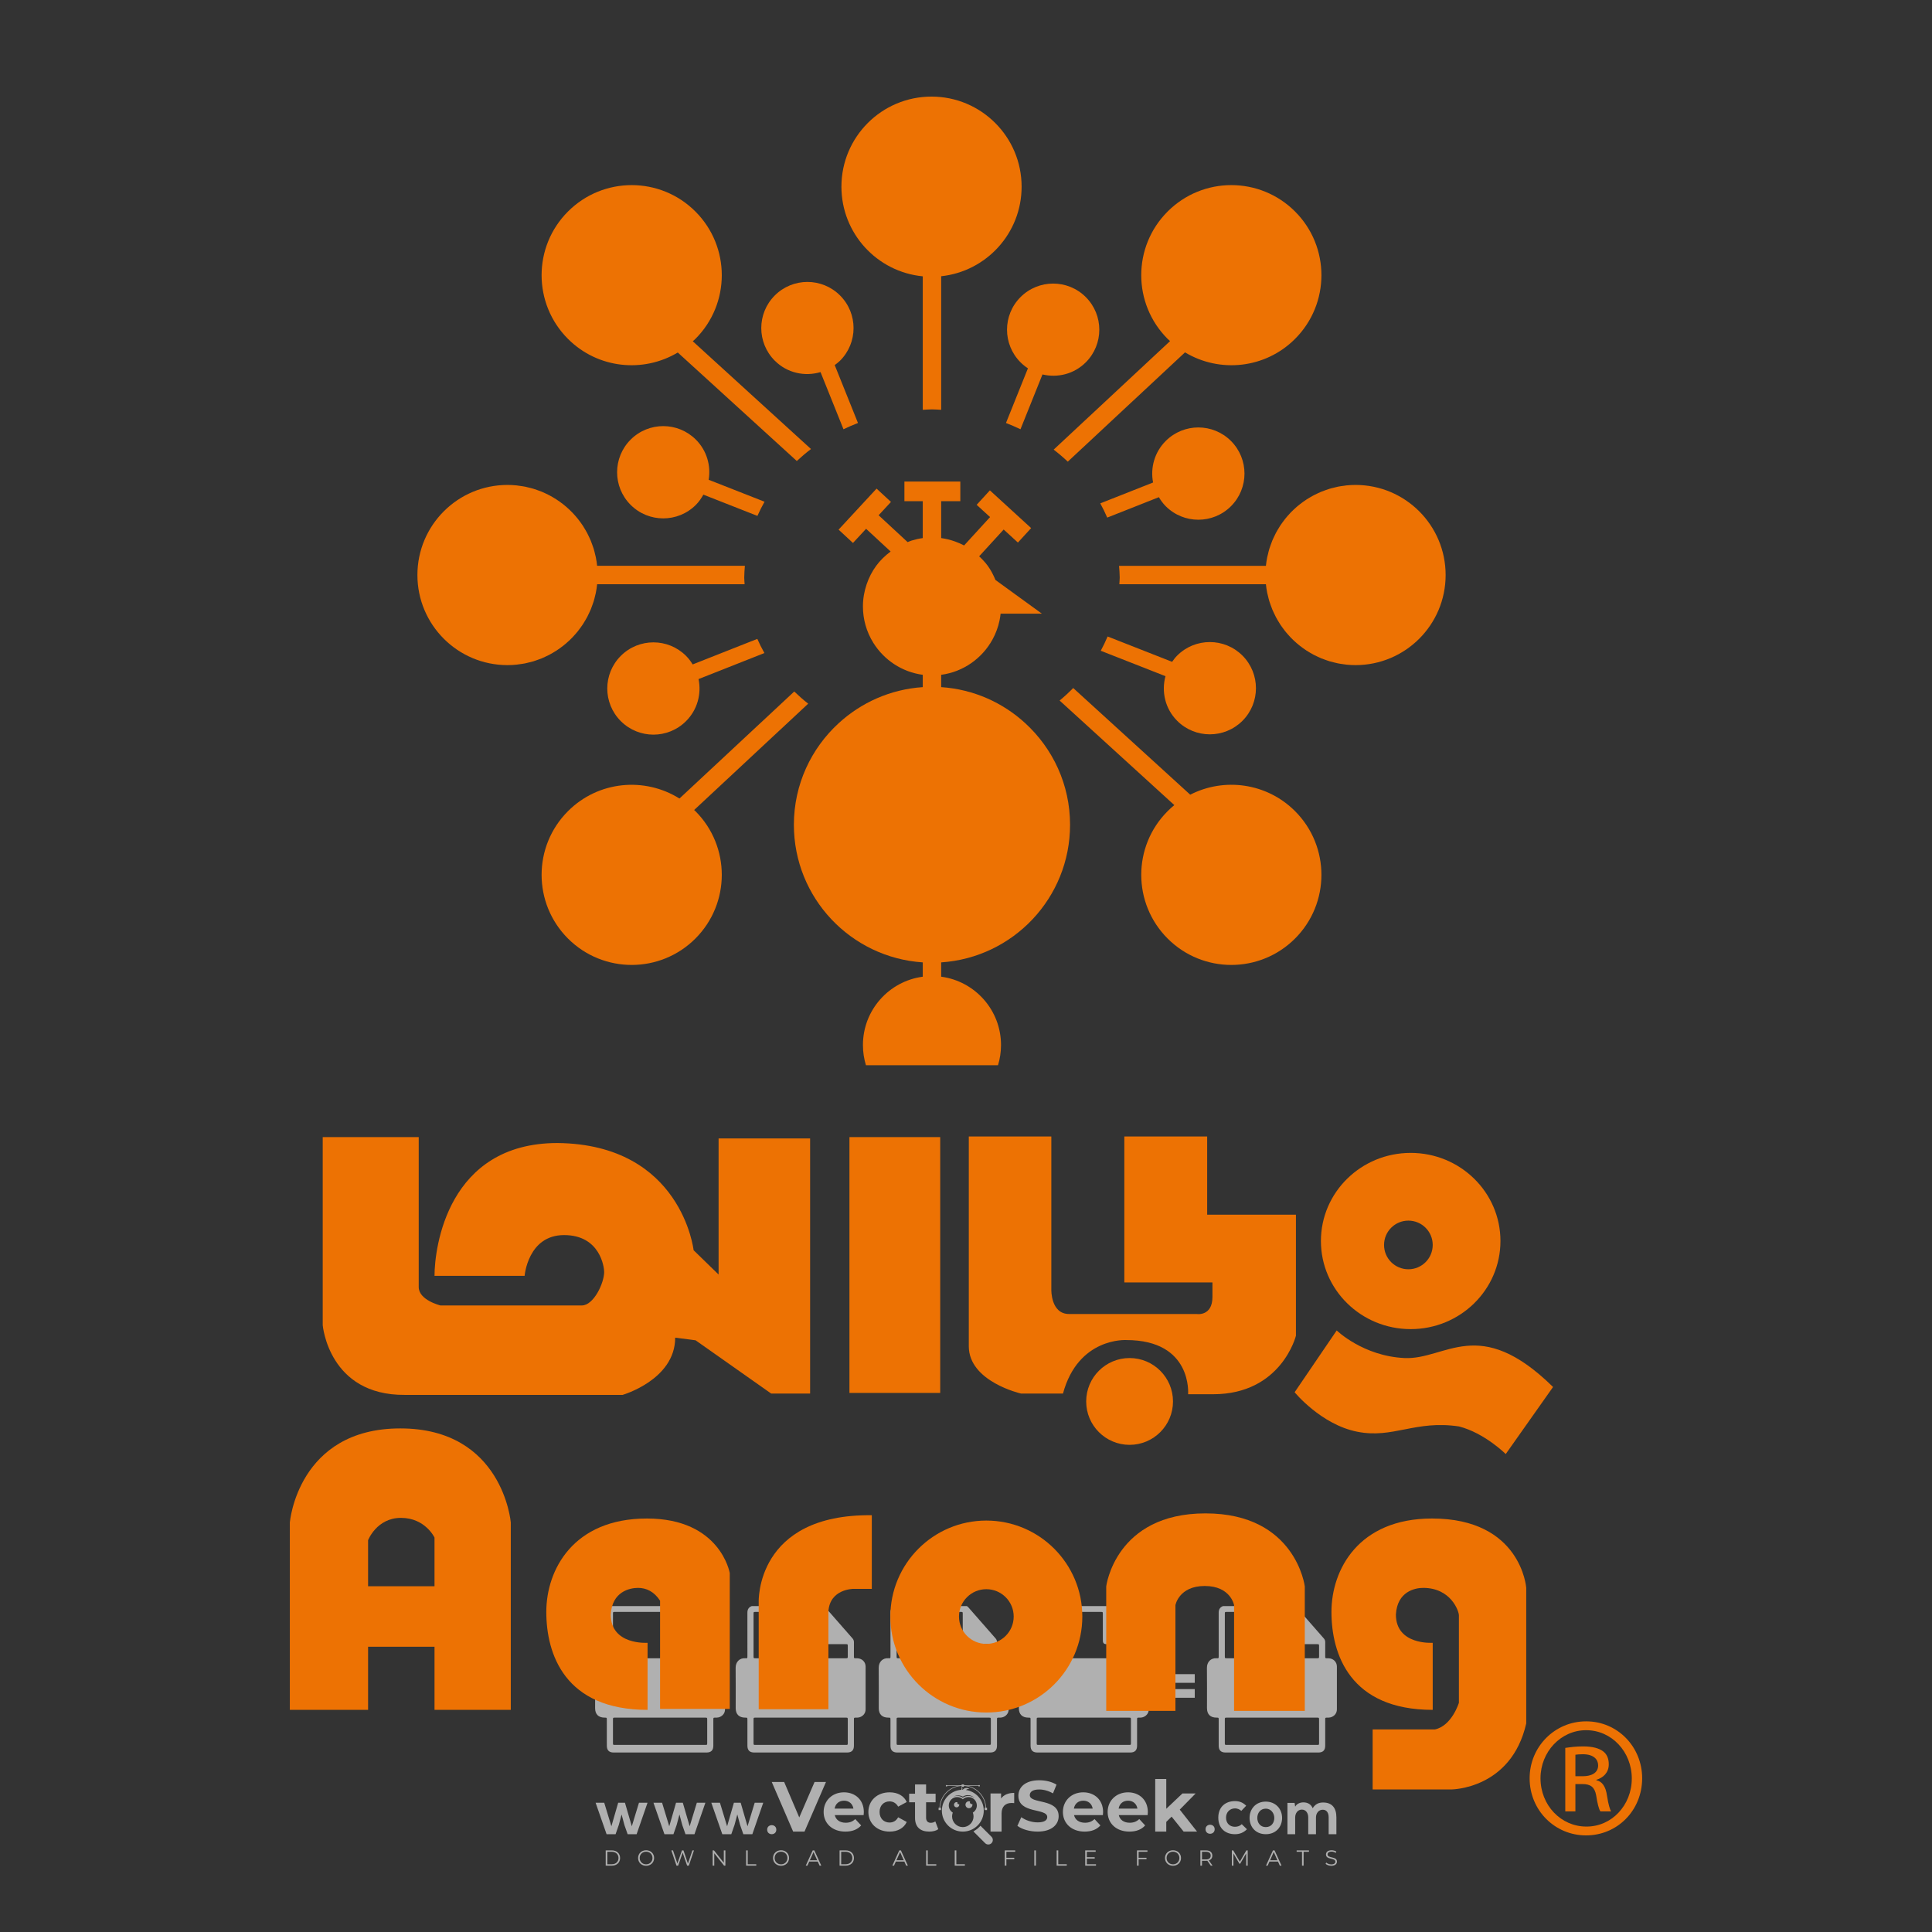 <?xml version="1.0" encoding="iso-8859-1"?>
<!-- Generator: Adobe Illustrator 27.0.0, SVG Export Plug-In . SVG Version: 6.00 Build 0)  -->
<svg version="1.1" id="Layer_1" xmlns="http://www.w3.org/2000/svg" xmlns:xlink="http://www.w3.org/1999/xlink" x="0px" y="0px"
	 viewBox="0 0 500 500" style="enable-background:new 0 0 500 500;" xml:space="preserve">
<rect x="0" y="0" width="500" height="500" fill="#333333" stroke="none"/>
<g id="watermark_1_">
	<g>
		<g id="watermark" style="opacity:0.61;">
			<g>
				<g>
					<g>
						<g>
							<polygon style="fill:#FFFFFF;" points="213.765,461.172 208.204,474.017 205.268,474.017 199.726,461.172 202.938,461.172 
								206.846,470.347 210.81,461.172 							"/>
						</g>
						<g>
							<path style="fill:#FFFFFF;" d="M223.507,469.741h-7.469c0.275,1.23,1.321,1.982,2.826,1.982c1.046,0,1.798-0.312,2.477-0.954
								l1.523,1.651c-0.917,1.046-2.294,1.597-4.074,1.597c-3.413,0-5.634-2.147-5.634-5.083c0-2.954,2.257-5.083,5.267-5.083
								c2.899,0,5.138,1.945,5.138,5.12C223.562,469.191,223.526,469.503,223.507,469.741 M216.002,468.071h4.863
								c-0.202-1.248-1.138-2.055-2.422-2.055C217.139,466.016,216.204,466.805,216.002,468.071"/>
						</g>
						<g>
							<path style="fill:#FFFFFF;" d="M224.735,468.934c0-2.973,2.294-5.083,5.505-5.083c2.074,0,3.707,0.899,4.423,2.514
								l-2.22,1.193c-0.532-0.936-1.321-1.358-2.221-1.358c-1.45,0-2.587,1.009-2.587,2.734c0,1.725,1.138,2.734,2.587,2.734
								c0.899,0,1.688-0.404,2.221-1.358l2.22,1.211c-0.716,1.578-2.349,2.495-4.423,2.495
								C227.029,474.017,224.735,471.907,224.735,468.934"/>
						</g>
						<g>
							<path style="fill:#FFFFFF;" d="M242.828,473.393c-0.587,0.422-1.45,0.624-2.331,0.624c-2.33,0-3.688-1.193-3.688-3.542
								v-4.055h-1.523v-2.202h1.523v-2.404h2.863v2.404h2.459v2.202h-2.459v4.019c0,0.844,0.458,1.303,1.229,1.303
								c0.422,0,0.844-0.128,1.156-0.367L242.828,473.393z"/>
						</g>
					</g>
					<g>
						<path style="fill:#FFFFFF;" d="M262.474,463.997v2.643c-0.238-0.018-0.422-0.037-0.642-0.037
							c-1.578,0-2.624,0.862-2.624,2.753v4.661h-2.863v-9.873h2.734v1.303C259.776,464.493,260.951,463.997,262.474,463.997"/>
					</g>
					<g>
						<path style="fill:#FFFFFF;" d="M263.299,472.53l1.009-2.239c1.083,0.789,2.697,1.339,4.239,1.339
							c1.762,0,2.477-0.587,2.477-1.376c0-2.404-7.469-0.752-7.469-5.524c0-2.184,1.762-4,5.413-4c1.615,0,3.267,0.385,4.459,1.138
							l-0.918,2.257c-1.193-0.679-2.422-1.009-3.56-1.009c-1.761,0-2.44,0.66-2.44,1.468c0,2.367,7.468,0.734,7.468,5.45
							c0,2.147-1.78,3.982-5.45,3.982C266.492,474.017,264.437,473.411,263.299,472.53"/>
					</g>
					<g>
						<path style="fill:#FFFFFF;" d="M285.428,469.741h-7.469c0.275,1.23,1.321,1.982,2.826,1.982c1.046,0,1.798-0.312,2.477-0.954
							l1.523,1.651c-0.918,1.046-2.294,1.597-4.074,1.597c-3.413,0-5.634-2.147-5.634-5.083c0-2.954,2.257-5.083,5.267-5.083
							c2.9,0,5.138,1.945,5.138,5.12C285.484,469.191,285.447,469.503,285.428,469.741 M277.923,468.071h4.863
							c-0.202-1.248-1.138-2.055-2.422-2.055C279.061,466.016,278.125,466.805,277.923,468.071"/>
					</g>
					<g>
						<path style="fill:#FFFFFF;" d="M297.007,469.741h-7.469c0.275,1.23,1.321,1.982,2.826,1.982c1.046,0,1.798-0.312,2.477-0.954
							l1.523,1.651c-0.918,1.046-2.294,1.597-4.074,1.597c-3.413,0-5.634-2.147-5.634-5.083c0-2.954,2.257-5.083,5.267-5.083
							c2.899,0,5.138,1.945,5.138,5.12C297.062,469.191,297.025,469.503,297.007,469.741 M289.501,468.071h4.863
							c-0.202-1.248-1.138-2.055-2.422-2.055C290.639,466.016,289.703,466.805,289.501,468.071"/>
					</g>
					<g>
						<polygon style="fill:#FFFFFF;" points="303.208,470.145 301.831,471.503 301.831,474.017 298.969,474.017 298.969,460.401 
							301.831,460.401 301.831,468.108 306.016,464.144 309.429,464.144 305.318,468.328 309.796,474.017 306.327,474.017 						"/>
					</g>
					<g>
						<path style="fill:#FFFFFF;" d="M256.601,475.359L256.601,475.359l-2.86-2.86c-0.435,0.508-0.953,0.943-1.534,1.284
							c-0.092,0.069-0.186,0.136-0.283,0.199l3.027,3.027c0.456,0.456,1.195,0.456,1.65,0
							C257.057,476.554,257.057,475.815,256.601,475.359"/>
					</g>
					<g>
						<path style="fill:#FFFFFF;" d="M249.984,463.244c0.221-0.173,0.495-0.281,0.797-0.281c0.042,0,0.083,0.002,0.124,0.006
							c-0.214-0.156-0.478-0.249-0.764-0.249c-0.395,0-0.744,0.18-0.981,0.458c-0.051,0-0.1,0.006-0.151,0.008
							c0.039-0.077,0.064-0.162,0.064-0.255c0-0.234-0.143-0.434-0.346-0.519c0.087,0.126,0.138,0.279,0.138,0.445
							c0,0.122-0.031,0.237-0.081,0.341c-2.811,0.201-5.03,2.539-5.03,5.4c0,2.993,2.426,5.42,5.42,5.42
							c2.993,0,5.42-2.426,5.42-5.42C254.595,465.879,252.593,463.635,249.984,463.244 M247.983,464.656
							c0.435,0,0.844,0.112,1.199,0.309c0.374-0.245,0.82-0.387,1.299-0.387c0.711,0,1.348,0.312,1.784,0.806
							c-0.435-0.379-1.004-0.61-1.627-0.61c-0.449,0-0.87,0.12-1.234,0.329c-0.079,0.046-0.156,0.096-0.229,0.15
							c-0.065-0.048-0.133-0.093-0.204-0.134c-0.369-0.219-0.8-0.344-1.26-0.344c-0.3,0-0.588,0.054-0.854,0.152
							C247.196,464.754,247.578,464.656,247.983,464.656 M251.772,469.098c0.115,0.305,0.181,0.634,0.181,0.979
							c0,1.534-1.244,2.777-2.778,2.777c-1.534,0-2.777-1.243-2.777-2.777c0-0.345,0.066-0.674,0.181-0.979
							c-0.62-0.382-1.035-1.064-1.035-1.846c0-1.197,0.971-2.168,2.168-2.168c0.565,0,1.078,0.218,1.463,0.572
							c0.386-0.354,0.899-0.572,1.464-0.572c1.197,0,2.168,0.971,2.168,2.168C252.807,468.034,252.392,468.716,251.772,469.098"/>
					</g>
					<g>
						<path style="fill:#FFFFFF;" d="M251.666,467.061c0,0.497-0.404,0.901-0.901,0.901c-0.497,0-0.901-0.404-0.901-0.901
							s0.404-0.901,0.901-0.901c0.101,0,0.197,0.017,0.287,0.047c-0.03,0.062-0.045,0.132-0.045,0.204
							c0,0.273,0.221,0.494,0.494,0.494c0.05,0,0.099-0.008,0.146-0.022C251.66,466.941,251.666,467,251.666,467.061"/>
					</g>
					<g>
						<path style="fill:#FFFFFF;" d="M248.255,467.061c0,0.376-0.305,0.681-0.681,0.681c-0.376,0-0.681-0.305-0.681-0.681
							s0.305-0.681,0.681-0.681c0.076,0,0.149,0.013,0.217,0.035c-0.023,0.047-0.034,0.1-0.034,0.155
							c0,0.206,0.167,0.374,0.374,0.374c0.038,0,0.075-0.006,0.11-0.017C248.25,466.97,248.255,467.015,248.255,467.061"/>
					</g>
					<g>
						<g>
							<g>
								<rect x="242.908" y="467.83" style="fill:#FFFFFF;" width="0.616" height="0.616"/>
							</g>
							<g>
								<rect x="254.827" y="467.83" style="fill:#FFFFFF;" width="0.616" height="0.616"/>
							</g>
							<g>
								<path style="fill:#FFFFFF;" d="M255.205,468.082h-0.14c0-3.248-2.642-5.89-5.89-5.89c-3.248,0-5.89,2.642-5.89,5.89h-0.14
									c0-1.611,0.627-3.125,1.766-4.264c1.139-1.139,2.653-1.766,4.264-1.766c1.611,0,3.125,0.627,4.264,1.766
									C254.578,464.957,255.205,466.471,255.205,468.082"/>
							</g>
						</g>
						<g>
							<rect x="248.868" y="461.814" style="fill:#FFFFFF;" width="0.616" height="0.616"/>
						</g>
						<g>
							<rect x="244.95" y="462.052" style="fill:#FFFFFF;" width="8.45" height="0.14"/>
						</g>
						<g>
							<path style="fill:#FFFFFF;" d="M245.174,462.15c0,0.108-0.088,0.196-0.196,0.196c-0.108,0-0.196-0.088-0.196-0.196
								c0-0.108,0.088-0.196,0.196-0.196C245.086,461.954,245.174,462.042,245.174,462.15"/>
						</g>
						<g>
							<path style="fill:#FFFFFF;" d="M253.596,462.15c0,0.108-0.088,0.196-0.196,0.196c-0.108,0-0.196-0.088-0.196-0.196
								c0-0.108,0.088-0.196,0.196-0.196C253.509,461.954,253.596,462.042,253.596,462.15"/>
						</g>
					</g>
				</g>
				<g>
					<path style="fill:#FFFFFF;" d="M314.356,473.409c0,1.559-2.364,1.559-2.364,0C311.993,471.851,314.356,471.851,314.356,473.409
						z"/>
				</g>
				<g>
					<g>
						<g>
							<path style="fill:#FFFFFF;" d="M161.739,466.549l1.772,6.088l1.855-6.088h2.215l-2.823,8.14h-2.33l-0.837-2.396l-0.722-2.708
								l-0.722,2.708l-0.837,2.396h-2.33l-2.839-8.14h2.231l1.855,6.088l1.756-6.088H161.739z"/>
						</g>
						<g>
							<path style="fill:#FFFFFF;" d="M176.713,466.549l1.772,6.088l1.855-6.088h2.215l-2.823,8.14h-2.33l-0.837-2.396l-0.722-2.708
								l-0.722,2.708l-0.837,2.396h-2.33l-2.839-8.14h2.231l1.855,6.088l1.756-6.088H176.713z"/>
						</g>
						<g>
							<path style="fill:#FFFFFF;" d="M191.687,466.549l1.772,6.088l1.855-6.088h2.215l-2.823,8.14h-2.33l-0.837-2.396l-0.722-2.708
								l-0.722,2.708l-0.837,2.396h-2.33l-2.839-8.14h2.231l1.855,6.088l1.756-6.088H191.687z"/>
						</g>
					</g>
					<g>
						<path style="fill:#FFFFFF;" d="M200.908,473.52c0,1.559-2.364,1.559-2.364,0C198.545,471.962,200.908,471.962,200.908,473.52z
							"/>
					</g>
					<g>
						<path style="fill:#FFFFFF;" d="M322.71,473.409c-0.935,0.919-1.919,1.28-3.117,1.28c-2.346,0-4.3-1.411-4.3-4.282
							s1.953-4.284,4.3-4.284c1.149,0,2.035,0.329,2.921,1.199l-1.264,1.329c-0.476-0.428-1.066-0.64-1.623-0.64
							c-1.346,0-2.33,0.985-2.33,2.396c0,1.542,1.05,2.362,2.297,2.362c0.64,0,1.28-0.18,1.772-0.672L322.71,473.409z"/>
					</g>
					<g>
						<path style="fill:#FFFFFF;" d="M331.805,470.472c0,2.33-1.591,4.217-4.217,4.217c-2.626,0-4.201-1.887-4.201-4.217
							c0-2.314,1.609-4.217,4.185-4.217C330.149,466.255,331.805,468.158,331.805,470.472z M325.389,470.472
							c0,1.231,0.739,2.38,2.199,2.38c1.46,0,2.199-1.149,2.199-2.38c0-1.215-0.854-2.396-2.199-2.396
							C326.144,468.077,325.389,469.258,325.389,470.472z"/>
					</g>
					<g>
						<path style="fill:#FFFFFF;" d="M338.572,474.689v-4.332c0-1.068-0.559-2.035-1.658-2.035c-1.082,0-1.722,0.967-1.722,2.035
							v4.332h-2.003v-8.107h1.855l0.148,0.985c0.426-0.82,1.362-1.116,2.133-1.116c0.969,0,1.937,0.394,2.396,1.51
							c0.723-1.149,1.658-1.478,2.708-1.478c2.297,0,3.43,1.412,3.43,3.84v4.365h-2.003v-4.365c0-1.066-0.442-1.97-1.526-1.97
							c-1.082,0-1.756,0.935-1.756,2.003v4.332H338.572z"/>
					</g>
				</g>
			</g>
		</g>
		<g style="opacity:0.61;">
			<g>
				<g>
					<path style="fill:#FFFFFF;" d="M345.988,431.299c-0.006-1.224-0.959-2.121-2.189-2.14c-0.924-0.014-0.832,0.12-0.834-0.867
						c-0.003-1.097-0.007-2.194,0.003-3.292c0.003-0.379-0.112-0.691-0.362-0.976c-2.342-2.668-4.678-5.342-7.019-8.011
						c-0.12-0.137-0.275-0.244-0.414-0.366c-6.214,0-12.427,0-18.641,0c-0.794,0.293-1.14,0.868-1.138,1.709
						c0.01,3.748,0.004,7.496,0.004,11.243c0,0.556-0.003,0.589-0.55,0.551c-1.497-0.102-2.516,0.986-2.497,2.492
						c0.044,3.476,0.013,6.953,0.014,10.429c0.001,1.58,0.867,2.443,2.45,2.449c0.582,0.002,0.582,0.002,0.582,0.6
						c0,2.219-0.001,4.438,0.001,6.657c0.001,1.192,0.58,1.771,1.768,1.771c8.013,0.001,16.027,0.001,24.04,0
						c1.168,0,1.755-0.583,1.757-1.745c0.002-2.256,0-4.512,0.001-6.768c0-0.512,0.002-0.511,0.52-0.515
						c0.271-0.002,0.541,0.008,0.809-0.058c0.996-0.246,1.69-1.044,1.694-2.069C346.003,438.696,346.005,434.997,345.988,431.299z
						 M317.537,417.162c5.337,0,10.674,0,16.01,0c0.548,0,0.554,0.007,0.554,0.561c0.001,2.243-0.001,4.486,0.001,6.73
						c0.001,0.811,0.249,1.059,1.06,1.059c1.91,0.001,3.821,0,5.731,0.001c0.458,0,0.479,0.021,0.481,0.483
						c0.003,0.887,0.002,1.775,0,2.662c-0.001,0.477-0.024,0.498-0.504,0.499c-3.895,0.001-7.79,0-11.684,0
						c-3.882,0-7.765,0-11.647,0c-0.55,0-0.552-0.001-0.552-0.561c-0.001-3.624-0.001-7.247,0-10.871
						C316.987,417.166,316.991,417.162,317.537,417.162z M340.822,451.579c-3.883,0.001-7.766,0-11.65,0c-3.871,0-7.742,0-11.613,0
						c-0.572,0-0.574-0.002-0.574-0.579c-0.001-1.997-0.001-3.994,0.001-5.991c0-0.464,0.023-0.486,0.478-0.487
						c7.803-0.001,15.607-0.001,23.41,0c0.478,0,0.499,0.02,0.499,0.503c0.002,1.997,0.001,3.994,0,5.991
						C341.375,451.574,341.37,451.579,340.822,451.579z"/>
				</g>
				<g>
					<g>
						<rect x="327.418" y="417.053" style="fill:#FFFFFF;" width="1.757" height="1.054"/>
					</g>
					<g>
						<rect x="325.662" y="418.107" style="fill:#FFFFFF;" width="1.757" height="1.054"/>
					</g>
					<g>
						<rect x="327.418" y="419.161" style="fill:#FFFFFF;" width="1.757" height="1.054"/>
					</g>
					<g>
						<rect x="325.662" y="420.215" style="fill:#FFFFFF;" width="1.757" height="1.054"/>
					</g>
					<g>
						<rect x="327.418" y="421.269" style="fill:#FFFFFF;" width="1.757" height="1.054"/>
					</g>
					<g>
						<rect x="325.662" y="422.323" style="fill:#FFFFFF;" width="1.757" height="1.054"/>
					</g>
					<g>
						<rect x="327.418" y="423.378" style="fill:#FFFFFF;" width="1.757" height="1.054"/>
					</g>
					<g>
						<rect x="325.662" y="424.432" style="fill:#FFFFFF;" width="1.757" height="1.054"/>
					</g>
					<g>
						<rect x="327.418" y="425.486" style="fill:#FFFFFF;" width="1.757" height="1.054"/>
					</g>
					<g>
						<rect x="325.662" y="426.54" style="fill:#FFFFFF;" width="1.757" height="1.054"/>
					</g>
					<g>
						<rect x="327.418" y="427.594" style="fill:#FFFFFF;" width="1.757" height="1.054"/>
					</g>
					<g>
						<rect x="325.662" y="428.648" style="fill:#FFFFFF;" width="1.757" height="1.054"/>
					</g>
				</g>
			</g>
			<g>
				<path style="fill:#FFFFFF;" d="M187.637,431.299c-0.006-1.224-0.959-2.121-2.189-2.14c-0.924-0.014-0.832,0.12-0.834-0.867
					c-0.003-1.097-0.007-2.194,0.003-3.292c0.003-0.379-0.112-0.691-0.362-0.976c-2.342-2.668-4.678-5.342-7.019-8.011
					c-0.12-0.137-0.275-0.244-0.414-0.366c-6.214,0-12.427,0-18.641,0c-0.794,0.293-1.14,0.868-1.138,1.709
					c0.01,3.748,0.004,7.496,0.004,11.243c0,0.556-0.003,0.589-0.55,0.551c-1.497-0.102-2.516,0.986-2.497,2.492
					c0.044,3.476,0.013,6.953,0.014,10.429c0.001,1.58,0.867,2.443,2.45,2.449c0.582,0.002,0.582,0.002,0.582,0.6
					c0,2.219-0.001,4.438,0.001,6.657c0.001,1.192,0.58,1.771,1.768,1.771c8.013,0.001,16.027,0.001,24.04,0
					c1.168,0,1.755-0.583,1.757-1.745c0.002-2.256,0-4.512,0.001-6.768c0-0.512,0.002-0.511,0.52-0.515
					c0.271-0.002,0.541,0.008,0.809-0.058c0.996-0.246,1.69-1.044,1.694-2.069C187.652,438.696,187.655,434.997,187.637,431.299z
					 M159.187,417.162c5.337,0,10.674,0,16.01,0c0.548,0,0.554,0.007,0.554,0.561c0.001,2.243-0.001,4.486,0.001,6.73
					c0.001,0.811,0.249,1.059,1.06,1.059c1.91,0.001,3.821,0,5.731,0.001c0.458,0,0.479,0.021,0.481,0.483
					c0.003,0.887,0.002,1.775,0,2.662c-0.001,0.477-0.024,0.498-0.504,0.499c-3.895,0.001-7.79,0-11.684,0
					c-3.882,0-7.765,0-11.647,0c-0.55,0-0.552-0.001-0.552-0.561c-0.001-3.624-0.001-7.247,0-10.871
					C158.636,417.166,158.64,417.162,159.187,417.162z M182.472,451.579c-3.883,0.001-7.766,0-11.65,0c-3.871,0-7.742,0-11.613,0
					c-0.572,0-0.574-0.002-0.574-0.579c-0.001-1.997-0.001-3.994,0.001-5.991c0-0.464,0.023-0.486,0.478-0.487
					c7.803-0.001,15.607-0.001,23.41,0c0.478,0,0.499,0.02,0.499,0.503c0.002,1.997,0.001,3.994,0,5.991
					C183.024,451.574,183.019,451.579,182.472,451.579z"/>
			</g>
			<g>
				<path style="fill:#FFFFFF;" d="M159.779,440.669v-7.897h2.779c0.375,0,0.726,0.061,1.053,0.182
					c0.327,0.121,0.612,0.292,0.855,0.513c0.242,0.221,0.434,0.483,0.573,0.789c0.14,0.305,0.21,0.642,0.21,1.009
					c0,0.375-0.07,0.715-0.21,1.02c-0.14,0.305-0.331,0.568-0.573,0.789c-0.243,0.221-0.528,0.392-0.855,0.513
					c-0.327,0.121-0.678,0.182-1.053,0.182h-1.29v2.901H159.779z M162.58,436.356c0.39,0,0.684-0.111,0.882-0.331
					c0.199-0.22,0.298-0.474,0.298-0.761c0-0.14-0.024-0.276-0.072-0.408c-0.048-0.132-0.121-0.248-0.221-0.347
					c-0.099-0.099-0.223-0.178-0.37-0.237c-0.147-0.059-0.32-0.089-0.518-0.089h-1.312v2.173H162.58z"/>
				<path style="fill:#FFFFFF;" d="M166.308,432.771h1.731l3.177,5.294h0.088l-0.088-1.522v-3.772h1.478v7.897h-1.566l-3.353-5.592
					h-0.088l0.088,1.522v4.07h-1.467V432.771z"/>
				<path style="fill:#FFFFFF;" d="M177.922,436.334h3.872c0.022,0.089,0.04,0.195,0.055,0.32c0.014,0.125,0.022,0.25,0.022,0.375
					c0,0.507-0.077,0.985-0.231,1.434c-0.154,0.449-0.397,0.849-0.728,1.202c-0.353,0.375-0.776,0.666-1.268,0.871
					c-0.493,0.206-1.055,0.309-1.688,0.309c-0.574,0-1.114-0.103-1.622-0.309c-0.507-0.206-0.948-0.492-1.323-0.86
					c-0.375-0.367-0.673-0.803-0.894-1.307c-0.221-0.504-0.331-1.053-0.331-1.649c0-0.595,0.11-1.145,0.331-1.649
					c0.221-0.504,0.518-0.939,0.894-1.307c0.375-0.367,0.816-0.654,1.323-0.86c0.507-0.206,1.048-0.309,1.622-0.309
					c0.64,0,1.211,0.11,1.715,0.331c0.504,0.221,0.935,0.526,1.296,0.915l-1.025,1.004c-0.258-0.272-0.544-0.48-0.861-0.623
					c-0.316-0.143-0.695-0.215-1.136-0.215c-0.361,0-0.703,0.065-1.026,0.193c-0.324,0.129-0.607,0.311-0.85,0.546
					c-0.242,0.235-0.436,0.52-0.579,0.855c-0.143,0.335-0.215,0.708-0.215,1.119c0,0.412,0.072,0.785,0.215,1.12
					c0.143,0.335,0.338,0.62,0.584,0.855c0.246,0.235,0.531,0.418,0.855,0.546c0.323,0.129,0.669,0.193,1.037,0.193
					c0.419,0,0.773-0.061,1.064-0.182c0.29-0.121,0.538-0.278,0.744-0.469c0.148-0.132,0.275-0.3,0.381-0.502
					c0.106-0.202,0.189-0.428,0.248-0.678h-2.482V436.334z"/>
			</g>
			<g>
				<path style="fill:#FFFFFF;" d="M224.019,431.299c-0.006-1.224-0.959-2.121-2.189-2.14c-0.924-0.014-0.832,0.12-0.834-0.867
					c-0.003-1.097-0.007-2.194,0.003-3.292c0.003-0.379-0.112-0.691-0.362-0.976c-2.342-2.668-4.678-5.342-7.019-8.011
					c-0.12-0.137-0.275-0.244-0.414-0.366c-6.214,0-12.427,0-18.641,0c-0.794,0.293-1.14,0.868-1.138,1.709
					c0.01,3.748,0.004,7.496,0.004,11.243c0,0.556-0.003,0.589-0.55,0.551c-1.497-0.102-2.516,0.986-2.497,2.492
					c0.044,3.476,0.013,6.953,0.014,10.429c0.001,1.58,0.867,2.443,2.45,2.449c0.582,0.002,0.582,0.002,0.582,0.6
					c0,2.219-0.001,4.438,0.001,6.657c0.001,1.192,0.58,1.771,1.768,1.771c8.013,0.001,16.027,0.001,24.04,0
					c1.168,0,1.755-0.583,1.757-1.745c0.002-2.256,0-4.512,0.001-6.768c0-0.512,0.002-0.511,0.52-0.515
					c0.271-0.002,0.541,0.008,0.809-0.058c0.997-0.246,1.69-1.044,1.694-2.069C224.034,438.696,224.036,434.997,224.019,431.299z
					 M195.568,417.162c5.337,0,10.674,0,16.01,0c0.548,0,0.554,0.007,0.554,0.561c0.001,2.243-0.001,4.486,0.001,6.73
					c0.001,0.811,0.249,1.059,1.06,1.059c1.91,0.001,3.821,0,5.731,0.001c0.458,0,0.479,0.021,0.481,0.483
					c0.003,0.887,0.002,1.775,0,2.662c-0.001,0.477-0.024,0.498-0.504,0.499c-3.895,0.001-7.79,0-11.684,0
					c-3.882,0-7.765,0-11.647,0c-0.55,0-0.552-0.001-0.552-0.561c-0.001-3.624-0.001-7.247,0-10.871
					C195.018,417.166,195.022,417.162,195.568,417.162z M218.854,451.579c-3.883,0.001-7.766,0-11.65,0c-3.871,0-7.742,0-11.613,0
					c-0.572,0-0.574-0.002-0.574-0.579c-0.001-1.997-0.001-3.994,0.001-5.991c0-0.464,0.023-0.486,0.478-0.487
					c7.803-0.001,15.607-0.001,23.41,0c0.478,0,0.499,0.02,0.499,0.503c0.002,1.997,0.001,3.994,0,5.991
					C219.406,451.574,219.401,451.579,218.854,451.579z"/>
			</g>
			<g>
				<path style="fill:#FFFFFF;" d="M205.111,432.771h1.699l2.967,7.897h-1.644l-0.651-1.886h-3.044l-0.651,1.886h-1.643
					L205.111,432.771z M206.997,437.415l-0.706-1.974l-0.287-0.96h-0.088l-0.287,0.96l-0.706,1.974H206.997z"/>
				<path style="fill:#FFFFFF;" d="M211.331,434.536c-0.125,0-0.245-0.024-0.359-0.072c-0.114-0.048-0.213-0.114-0.298-0.199
					c-0.084-0.084-0.151-0.182-0.198-0.292c-0.048-0.11-0.072-0.232-0.072-0.364s0.024-0.254,0.072-0.364
					c0.048-0.11,0.114-0.208,0.198-0.292c0.084-0.084,0.184-0.151,0.298-0.198c0.114-0.048,0.233-0.072,0.359-0.072
					c0.257,0,0.478,0.09,0.662,0.27c0.184,0.181,0.276,0.399,0.276,0.656s-0.092,0.476-0.276,0.656
					C211.809,434.446,211.589,434.536,211.331,434.536z M210.615,440.669v-5.404h1.445v5.404H210.615z"/>
			</g>
			<g>
				<path style="fill:#FFFFFF;" d="M261.044,431.299c-0.006-1.224-0.959-2.121-2.189-2.14c-0.924-0.014-0.832,0.12-0.834-0.867
					c-0.003-1.097-0.007-2.194,0.003-3.292c0.003-0.379-0.112-0.691-0.362-0.976c-2.342-2.668-4.678-5.342-7.019-8.011
					c-0.12-0.137-0.275-0.244-0.414-0.366c-6.214,0-12.427,0-18.641,0c-0.794,0.293-1.14,0.868-1.138,1.709
					c0.01,3.748,0.004,7.496,0.004,11.243c0,0.556-0.003,0.589-0.55,0.551c-1.497-0.102-2.516,0.986-2.497,2.492
					c0.044,3.476,0.013,6.953,0.014,10.429c0.001,1.58,0.867,2.443,2.45,2.449c0.582,0.002,0.582,0.002,0.582,0.6
					c0,2.219-0.001,4.438,0.001,6.657c0.001,1.192,0.58,1.771,1.768,1.771c8.013,0.001,16.027,0.001,24.04,0
					c1.168,0,1.755-0.583,1.757-1.745c0.002-2.256,0-4.512,0.001-6.768c0-0.512,0.002-0.511,0.52-0.515
					c0.271-0.002,0.541,0.008,0.809-0.058c0.996-0.246,1.69-1.044,1.694-2.069C261.059,438.696,261.061,434.997,261.044,431.299z
					 M232.593,417.162c5.337,0,10.674,0,16.01,0c0.548,0,0.554,0.007,0.554,0.561c0.001,2.243-0.001,4.486,0.001,6.73
					c0.001,0.811,0.249,1.059,1.06,1.059c1.91,0.001,3.821,0,5.731,0.001c0.458,0,0.479,0.021,0.481,0.483
					c0.003,0.887,0.002,1.775,0,2.662c-0.001,0.477-0.024,0.498-0.504,0.499c-3.895,0.001-7.79,0-11.684,0
					c-3.882,0-7.765,0-11.647,0c-0.55,0-0.552-0.001-0.552-0.561c-0.001-3.624-0.001-7.247,0-10.871
					C232.042,417.166,232.047,417.162,232.593,417.162z M255.878,451.579c-3.883,0.001-7.766,0-11.65,0c-3.871,0-7.742,0-11.613,0
					c-0.572,0-0.574-0.002-0.574-0.579c-0.001-1.997-0.001-3.994,0.001-5.991c0-0.464,0.023-0.486,0.478-0.487
					c7.803-0.001,15.607-0.001,23.41,0c0.478,0,0.499,0.02,0.499,0.503c0.002,1.997,0.001,3.994,0,5.991
					C256.431,451.574,256.426,451.579,255.878,451.579z"/>
			</g>
			<g>
				<path style="fill:#FFFFFF;" d="M236.361,440.845c-0.338,0-0.662-0.048-0.971-0.143c-0.309-0.095-0.592-0.239-0.849-0.43
					c-0.257-0.191-0.481-0.425-0.673-0.7c-0.191-0.276-0.342-0.597-0.452-0.965l1.401-0.551c0.103,0.397,0.283,0.726,0.54,0.987
					c0.257,0.261,0.596,0.392,1.015,0.392c0.154,0,0.303-0.02,0.447-0.061c0.143-0.04,0.272-0.099,0.386-0.176
					s0.204-0.175,0.27-0.292c0.066-0.118,0.099-0.254,0.099-0.408c0-0.147-0.026-0.279-0.077-0.397
					c-0.051-0.117-0.138-0.227-0.259-0.331c-0.121-0.103-0.28-0.202-0.475-0.298c-0.195-0.095-0.435-0.195-0.722-0.298l-0.485-0.176
					c-0.213-0.073-0.429-0.173-0.645-0.298c-0.217-0.125-0.413-0.276-0.59-0.452c-0.177-0.176-0.322-0.384-0.436-0.623
					c-0.114-0.239-0.171-0.509-0.171-0.81c0-0.309,0.06-0.597,0.182-0.866c0.121-0.268,0.294-0.503,0.518-0.706
					c0.224-0.202,0.492-0.36,0.805-0.474s0.66-0.171,1.042-0.171c0.397,0,0.74,0.053,1.031,0.16
					c0.291,0.107,0.537,0.243,0.739,0.408c0.202,0.165,0.366,0.348,0.491,0.546c0.125,0.199,0.217,0.386,0.276,0.563l-1.312,0.551
					c-0.074-0.221-0.208-0.419-0.402-0.596c-0.195-0.176-0.462-0.265-0.8-0.265c-0.324,0-0.592,0.075-0.805,0.226
					c-0.213,0.151-0.32,0.348-0.32,0.59c0,0.235,0.103,0.436,0.309,0.601c0.206,0.165,0.533,0.325,0.982,0.48l0.497,0.165
					c0.316,0.111,0.605,0.237,0.866,0.381c0.261,0.143,0.485,0.314,0.673,0.513c0.187,0.199,0.331,0.425,0.43,0.678
					c0.1,0.254,0.149,0.546,0.149,0.877c0,0.412-0.083,0.767-0.248,1.064c-0.165,0.298-0.377,0.542-0.634,0.734
					c-0.258,0.191-0.548,0.335-0.872,0.43C236.986,440.797,236.67,440.845,236.361,440.845z"/>
				<path style="fill:#FFFFFF;" d="M239.516,432.771h1.61l1.633,4.754l0.287,1.015h0.088l0.309-1.015l1.699-4.754h1.61l-2.879,7.897
					h-1.566L239.516,432.771z"/>
				<path style="fill:#FFFFFF;" d="M251.097,436.334h3.871c0.022,0.089,0.04,0.195,0.055,0.32c0.015,0.125,0.023,0.25,0.023,0.375
					c0,0.507-0.078,0.985-0.232,1.434c-0.154,0.449-0.397,0.849-0.728,1.202c-0.353,0.375-0.775,0.666-1.268,0.871
					c-0.493,0.206-1.055,0.309-1.688,0.309c-0.574,0-1.114-0.103-1.621-0.309c-0.507-0.206-0.949-0.492-1.324-0.86
					c-0.375-0.367-0.673-0.803-0.894-1.307c-0.22-0.504-0.331-1.053-0.331-1.649c0-0.595,0.11-1.145,0.331-1.649
					c0.221-0.504,0.518-0.939,0.894-1.307c0.375-0.367,0.816-0.654,1.324-0.86c0.507-0.206,1.047-0.309,1.621-0.309
					c0.64,0,1.211,0.11,1.715,0.331c0.504,0.221,0.936,0.526,1.296,0.915l-1.026,1.004c-0.257-0.272-0.544-0.48-0.861-0.623
					c-0.316-0.143-0.694-0.215-1.136-0.215c-0.36,0-0.702,0.065-1.026,0.193c-0.323,0.129-0.607,0.311-0.849,0.546
					c-0.243,0.235-0.436,0.52-0.579,0.855c-0.143,0.335-0.215,0.708-0.215,1.119c0,0.412,0.072,0.785,0.215,1.12
					c0.143,0.335,0.338,0.62,0.585,0.855c0.246,0.235,0.531,0.418,0.854,0.546c0.324,0.129,0.669,0.193,1.037,0.193
					c0.419,0,0.774-0.061,1.064-0.182c0.29-0.121,0.539-0.278,0.745-0.469c0.147-0.132,0.274-0.3,0.38-0.502
					c0.107-0.202,0.189-0.428,0.248-0.678h-2.482V436.334z"/>
			</g>
			<g>
				<path style="fill:#FFFFFF;" d="M297.3,431.299c-0.006-1.224-0.959-2.121-2.189-2.14c-0.924-0.014-0.832,0.12-0.834-0.867
					c-0.003-1.097-0.007-2.194,0.003-3.292c0.003-0.379-0.112-0.691-0.362-0.976c-2.342-2.668-4.678-5.342-7.019-8.011
					c-0.12-0.137-0.275-0.244-0.414-0.366c-6.214,0-12.427,0-18.641,0c-0.794,0.293-1.14,0.868-1.138,1.709
					c0.01,3.748,0.004,7.496,0.004,11.243c0,0.556-0.003,0.589-0.55,0.551c-1.497-0.102-2.516,0.986-2.497,2.492
					c0.044,3.476,0.013,6.953,0.014,10.429c0.001,1.58,0.867,2.443,2.45,2.449c0.582,0.002,0.582,0.002,0.582,0.6
					c0,2.219-0.001,4.438,0.001,6.657c0.001,1.192,0.58,1.771,1.768,1.771c8.013,0.001,16.027,0.001,24.04,0
					c1.168,0,1.755-0.583,1.757-1.745c0.002-2.256,0-4.512,0.001-6.768c0-0.512,0.002-0.511,0.52-0.515
					c0.271-0.002,0.541,0.008,0.809-0.058c0.996-0.246,1.69-1.044,1.694-2.069C297.315,438.696,297.318,434.997,297.3,431.299z
					 M268.85,417.162c5.337,0,10.674,0,16.01,0c0.548,0,0.554,0.007,0.554,0.561c0.001,2.243-0.001,4.486,0.001,6.73
					c0.001,0.811,0.249,1.059,1.06,1.059c1.91,0.001,3.821,0,5.731,0.001c0.458,0,0.479,0.021,0.481,0.483
					c0.003,0.887,0.002,1.775,0,2.662c-0.001,0.477-0.024,0.498-0.504,0.499c-3.895,0.001-7.79,0-11.684,0
					c-3.882,0-7.765,0-11.647,0c-0.55,0-0.552-0.001-0.552-0.561c-0.001-3.624-0.001-7.247,0-10.871
					C268.299,417.166,268.303,417.162,268.85,417.162z M292.135,451.579c-3.883,0.001-7.766,0-11.65,0c-3.871,0-7.742,0-11.613,0
					c-0.572,0-0.574-0.002-0.574-0.579c-0.001-1.997-0.001-3.994,0.001-5.991c0-0.464,0.023-0.486,0.478-0.487
					c7.803-0.001,15.607-0.001,23.41,0c0.478,0,0.499,0.02,0.499,0.503c0.001,1.997,0.001,3.994,0,5.991
					C292.687,451.574,292.682,451.579,292.135,451.579z"/>
			</g>
			<g>
				<path style="fill:#FFFFFF;" d="M272.966,434.183v1.831h3.165v1.412h-3.165v1.831h3.518v1.412h-5.007v-7.897h5.007v1.412H272.966
					z"/>
				<path style="fill:#FFFFFF;" d="M277.852,440.669v-7.897h2.779c0.375,0,0.726,0.061,1.053,0.182
					c0.327,0.121,0.612,0.292,0.855,0.513c0.243,0.221,0.434,0.483,0.574,0.789c0.14,0.305,0.209,0.642,0.209,1.009
					c0,0.375-0.07,0.715-0.209,1.02c-0.14,0.305-0.331,0.568-0.574,0.789c-0.243,0.221-0.528,0.392-0.855,0.513
					c-0.327,0.121-0.678,0.182-1.053,0.182h-1.29v2.901H277.852z M280.653,436.356c0.389,0,0.684-0.111,0.882-0.331
					c0.199-0.22,0.298-0.474,0.298-0.761c0-0.14-0.024-0.276-0.072-0.408c-0.048-0.132-0.121-0.248-0.221-0.347
					c-0.099-0.099-0.222-0.178-0.37-0.237c-0.147-0.059-0.32-0.089-0.518-0.089h-1.312v2.173H280.653z"/>
				<path style="fill:#FFFFFF;" d="M286.797,440.845c-0.338,0-0.662-0.048-0.971-0.143c-0.309-0.095-0.592-0.239-0.849-0.43
					c-0.257-0.191-0.482-0.425-0.673-0.7c-0.191-0.276-0.342-0.597-0.452-0.965l1.401-0.551c0.103,0.397,0.283,0.726,0.541,0.987
					c0.257,0.261,0.595,0.392,1.015,0.392c0.154,0,0.303-0.02,0.447-0.061c0.143-0.04,0.272-0.099,0.386-0.176
					c0.114-0.077,0.204-0.175,0.27-0.292c0.066-0.118,0.1-0.254,0.1-0.408c0-0.147-0.026-0.279-0.077-0.397
					c-0.051-0.117-0.138-0.227-0.259-0.331c-0.121-0.103-0.279-0.202-0.474-0.298c-0.195-0.095-0.436-0.195-0.723-0.298
					l-0.485-0.176c-0.213-0.073-0.428-0.173-0.645-0.298c-0.217-0.125-0.414-0.276-0.59-0.452c-0.176-0.176-0.322-0.384-0.436-0.623
					c-0.114-0.239-0.171-0.509-0.171-0.81c0-0.309,0.061-0.597,0.182-0.866c0.121-0.268,0.294-0.503,0.518-0.706
					c0.224-0.202,0.493-0.36,0.805-0.474c0.312-0.114,0.66-0.171,1.042-0.171c0.397,0,0.741,0.053,1.031,0.16
					c0.29,0.107,0.537,0.243,0.739,0.408c0.202,0.165,0.365,0.348,0.491,0.546c0.125,0.199,0.217,0.386,0.276,0.563l-1.312,0.551
					c-0.074-0.221-0.208-0.419-0.403-0.596c-0.195-0.176-0.462-0.265-0.799-0.265c-0.324,0-0.592,0.075-0.805,0.226
					c-0.213,0.151-0.32,0.348-0.32,0.59c0,0.235,0.103,0.436,0.309,0.601c0.206,0.165,0.533,0.325,0.982,0.48l0.496,0.165
					c0.316,0.111,0.605,0.237,0.866,0.381c0.261,0.143,0.485,0.314,0.673,0.513c0.187,0.199,0.331,0.425,0.43,0.678
					c0.099,0.254,0.149,0.546,0.149,0.877c0,0.412-0.083,0.767-0.248,1.064c-0.165,0.298-0.377,0.542-0.634,0.734
					c-0.258,0.191-0.548,0.335-0.872,0.43C287.422,440.797,287.105,440.845,286.797,440.845z"/>
			</g>
			<g>
				<path style="fill:#FFFFFF;" d="M321.394,439.168l4.004-4.985h-3.827v-1.412h5.559v1.5l-3.96,4.985h4.004v1.412h-5.779V439.168z"
					/>
				<path style="fill:#FFFFFF;" d="M328.409,432.771h1.489v7.897h-1.489V432.771z"/>
				<path style="fill:#FFFFFF;" d="M331.486,440.669v-7.897h2.779c0.375,0,0.726,0.061,1.053,0.182
					c0.327,0.121,0.612,0.292,0.855,0.513s0.434,0.483,0.574,0.789c0.14,0.305,0.209,0.642,0.209,1.009
					c0,0.375-0.07,0.715-0.209,1.02c-0.14,0.305-0.331,0.568-0.574,0.789c-0.243,0.221-0.528,0.392-0.855,0.513
					c-0.327,0.121-0.678,0.182-1.053,0.182h-1.29v2.901H331.486z M334.288,436.356c0.389,0,0.684-0.111,0.882-0.331
					c0.199-0.22,0.298-0.474,0.298-0.761c0-0.14-0.024-0.276-0.072-0.408c-0.048-0.132-0.121-0.248-0.221-0.347
					c-0.099-0.099-0.222-0.178-0.37-0.237c-0.147-0.059-0.32-0.089-0.518-0.089h-1.312v2.173H334.288z"/>
			</g>
		</g>
		<g style="opacity:0.61;">
			<path style="fill:#FFFFFF;" d="M300.133,433.27h9.067v2.242h-9.067V433.27z M300.133,437.136h9.067v2.243h-9.067V437.136z"/>
		</g>
	</g>
	<g style="opacity:0.61;">
		<path style="fill:#FFFFFF;" d="M156.756,478.878h1.607c1.263,0,2.114,0.812,2.114,1.974c0,1.161-0.851,1.973-2.114,1.973h-1.607
			V478.878z M158.34,482.464c1.049,0,1.725-0.665,1.725-1.612c0-0.947-0.677-1.613-1.725-1.613h-1.167v3.225H158.34z"/>
		<path style="fill:#FFFFFF;" d="M165.139,480.851c0-1.15,0.879-2.007,2.075-2.007c1.184,0,2.069,0.851,2.069,2.007
			c0,1.156-0.885,2.007-2.069,2.007C166.019,482.858,165.139,482.002,165.139,480.851z M168.866,480.851
			c0-0.942-0.705-1.635-1.652-1.635c-0.953,0-1.663,0.693-1.663,1.635c0,0.941,0.71,1.635,1.663,1.635
			C168.162,482.486,168.866,481.793,168.866,480.851z"/>
		<path style="fill:#FFFFFF;" d="M179.596,478.878l-1.331,3.947h-0.44l-1.156-3.366l-1.161,3.366h-0.434l-1.331-3.947h0.429
			l1.139,3.394l1.178-3.394h0.389l1.161,3.411l1.156-3.411H179.596z"/>
		<path style="fill:#FFFFFF;" d="M187.731,478.878v3.947h-0.344l-2.537-3.202v3.202h-0.417v-3.947h0.344l2.543,3.203v-3.203H187.731
			z"/>
		<path style="fill:#FFFFFF;" d="M193.093,478.878h0.417v3.586h2.21v0.361h-2.627V478.878z"/>
		<path style="fill:#FFFFFF;" d="M200.061,480.851c0-1.15,0.879-2.007,2.075-2.007c1.184,0,2.069,0.851,2.069,2.007
			c0,1.156-0.885,2.007-2.069,2.007C200.941,482.858,200.061,482.002,200.061,480.851z M203.788,480.851
			c0-0.942-0.705-1.635-1.652-1.635c-0.953,0-1.663,0.693-1.663,1.635c0,0.941,0.71,1.635,1.663,1.635
			C203.083,482.486,203.788,481.793,203.788,480.851z"/>
		<path style="fill:#FFFFFF;" d="M211.636,481.77h-2.199l-0.474,1.054h-0.434l1.804-3.947h0.412l1.804,3.947h-0.44L211.636,481.77z
			 M211.484,481.432l-0.947-2.12l-0.947,2.12H211.484z"/>
		<path style="fill:#FFFFFF;" d="M217.28,478.878h1.607c1.263,0,2.114,0.812,2.114,1.974c0,1.161-0.851,1.973-2.114,1.973h-1.607
			V478.878z M218.864,482.464c1.049,0,1.725-0.665,1.725-1.612c0-0.947-0.677-1.613-1.725-1.613h-1.167v3.225H218.864z"/>
		<path style="fill:#FFFFFF;" d="M234.041,481.77h-2.199l-0.474,1.054h-0.434l1.804-3.947h0.412l1.804,3.947h-0.44L234.041,481.77z
			 M233.889,481.432l-0.947-2.12l-0.947,2.12H233.889z"/>
		<path style="fill:#FFFFFF;" d="M239.685,478.878h0.417v3.586h2.21v0.361h-2.627V478.878z"/>
		<path style="fill:#FFFFFF;" d="M247.082,478.878h0.417v3.586h2.21v0.361h-2.627V478.878z"/>
		<path style="fill:#FFFFFF;" d="M260.449,479.239v1.551h2.041v0.361h-2.041v1.675h-0.417v-3.947h2.706v0.361H260.449z"/>
		<path style="fill:#FFFFFF;" d="M267.678,478.878h0.417v3.947h-0.417V478.878z"/>
		<path style="fill:#FFFFFF;" d="M273.456,478.878h0.417v3.586h2.21v0.361h-2.627V478.878z"/>
		<path style="fill:#FFFFFF;" d="M283.644,482.464v0.361h-2.791v-3.947h2.706v0.361h-2.289v1.404h2.041v0.355h-2.041v1.466H283.644z
			"/>
		<path style="fill:#FFFFFF;" d="M294.672,479.239v1.551h2.041v0.361h-2.041v1.675h-0.417v-3.947h2.706v0.361H294.672z"/>
		<path style="fill:#FFFFFF;" d="M301.5,480.851c0-1.15,0.879-2.007,2.075-2.007c1.184,0,2.069,0.851,2.069,2.007
			c0,1.156-0.885,2.007-2.069,2.007C302.379,482.858,301.5,482.002,301.5,480.851z M305.226,480.851
			c0-0.942-0.705-1.635-1.652-1.635c-0.953,0-1.663,0.693-1.663,1.635c0,0.941,0.71,1.635,1.663,1.635
			C304.522,482.486,305.226,481.793,305.226,480.851z"/>
		<path style="fill:#FFFFFF;" d="M313.351,482.825l-0.902-1.269c-0.102,0.011-0.203,0.017-0.316,0.017h-1.06v1.252h-0.417v-3.947
			h1.477c1.004,0,1.613,0.507,1.613,1.353c0,0.62-0.327,1.054-0.902,1.24l0.964,1.353H313.351z M313.328,480.231
			c0-0.632-0.417-0.992-1.207-0.992h-1.048v1.979h1.048C312.911,481.218,313.328,480.851,313.328,480.231z"/>
		<path style="fill:#FFFFFF;" d="M322.907,478.878v3.947h-0.4v-3.158l-1.551,2.656h-0.197l-1.551-2.639v3.14h-0.4v-3.947h0.344
			l1.714,2.926l1.697-2.926H322.907z"/>
		<path style="fill:#FFFFFF;" d="M330.744,481.77h-2.199l-0.473,1.054h-0.434l1.804-3.947h0.411l1.804,3.947h-0.44L330.744,481.77z
			 M330.592,481.432l-0.947-2.12l-0.947,2.12H330.592z"/>
		<path style="fill:#FFFFFF;" d="M336.957,479.239h-1.387v-0.361h3.192v0.361h-1.387v3.586h-0.417V479.239z"/>
		<path style="fill:#FFFFFF;" d="M343.063,482.346l0.164-0.321c0.282,0.276,0.784,0.479,1.302,0.479c0.739,0,1.06-0.31,1.06-0.699
			c0-1.083-2.43-0.417-2.43-1.877c0-0.581,0.451-1.083,1.455-1.083c0.446,0,0.908,0.13,1.224,0.35l-0.141,0.333
			c-0.338-0.22-0.733-0.327-1.083-0.327c-0.722,0-1.043,0.321-1.043,0.716c0,1.083,2.43,0.429,2.43,1.866
			c0,0.581-0.462,1.077-1.472,1.077C343.937,482.858,343.356,482.65,343.063,482.346z"/>
	</g>
</g>
<g>
</g>
<g>
	<g>
		<g>
			<g>
				<path style="fill:#ED7203;" d="M350.806,125.501c-0.779,0-1.555,0.044-2.311,0.118c-0.258,0.023-0.501,0.073-0.753,0.106
					c-0.503,0.065-1.004,0.13-1.492,0.227c-0.296,0.059-0.581,0.143-0.869,0.213c-0.441,0.103-0.879,0.203-1.307,0.336
					c-0.303,0.087-0.596,0.198-0.884,0.297c-0.406,0.143-0.816,0.282-1.207,0.444c-0.298,0.122-0.581,0.257-0.866,0.388
					c-0.383,0.175-0.761,0.35-1.122,0.545c-0.283,0.146-0.563,0.307-0.839,0.469c-0.356,0.204-0.706,0.412-1.044,0.635
					c-0.275,0.176-0.538,0.36-0.803,0.549c-0.323,0.235-0.649,0.473-0.969,0.726c-0.253,0.198-0.501,0.406-0.749,0.617
					c-0.3,0.264-0.603,0.532-0.891,0.811c-0.23,0.223-0.461,0.45-0.686,0.681c-0.278,0.293-0.548,0.592-0.814,0.896
					c-0.203,0.244-0.416,0.489-0.618,0.74c-0.253,0.315-0.496,0.646-0.731,0.978c-0.183,0.259-0.373,0.516-0.548,0.784
					c-0.225,0.345-0.438,0.701-0.646,1.059c-0.153,0.27-0.318,0.541-0.463,0.822c-0.198,0.372-0.378,0.76-0.553,1.145
					c-0.128,0.279-0.268,0.556-0.383,0.84c-0.173,0.414-0.313,0.839-0.466,1.264c-0.09,0.273-0.203,0.544-0.283,0.822
					c-0.15,0.485-0.265,0.98-0.378,1.476c-0.055,0.232-0.128,0.457-0.173,0.691c-0.153,0.74-0.265,1.49-0.343,2.252h-38.007
					c0.076,1.004,0.172,2.005,0.172,3.025c0,0.588-0.073,1.158-0.099,1.741h37.934c0.078,0.762,0.19,1.512,0.343,2.252
					c0.045,0.232,0.118,0.452,0.168,0.685c0.118,0.499,0.233,0.998,0.383,1.482c0.08,0.278,0.188,0.546,0.283,0.82
					c0.15,0.424,0.293,0.85,0.466,1.264c0.115,0.287,0.248,0.561,0.383,0.841c0.175,0.384,0.356,0.772,0.553,1.144
					c0.145,0.282,0.31,0.552,0.463,0.825c0.208,0.355,0.421,0.712,0.646,1.057c0.175,0.268,0.366,0.527,0.548,0.786
					c0.235,0.329,0.478,0.658,0.726,0.977c0.208,0.252,0.42,0.493,0.623,0.739c0.265,0.304,0.536,0.603,0.814,0.896
					c0.225,0.233,0.456,0.458,0.686,0.681c0.288,0.279,0.591,0.547,0.891,0.811c0.248,0.211,0.496,0.419,0.749,0.617
					c0.32,0.255,0.646,0.496,0.969,0.726c0.265,0.189,0.528,0.374,0.799,0.55c0.343,0.223,0.688,0.43,1.041,0.636
					c0.283,0.159,0.564,0.322,0.846,0.471c0.36,0.194,0.739,0.369,1.117,0.541c0.29,0.133,0.573,0.27,0.871,0.394
					c0.39,0.158,0.796,0.295,1.199,0.434c0.295,0.104,0.588,0.214,0.891,0.307c0.433,0.126,0.869,0.23,1.307,0.333
					c0.288,0.073,0.573,0.152,0.869,0.208c0.493,0.099,0.991,0.166,1.497,0.232c0.253,0.034,0.501,0.079,0.749,0.106
					c0.756,0.074,1.532,0.118,2.311,0.118c12.876,0,23.322-10.438,23.322-23.318C374.128,135.937,363.682,125.501,350.806,125.501z"
					/>
				<path style="fill:#ED7203;" d="M192.776,146.433h-38.241c-0.076-0.762-0.194-1.512-0.343-2.252
					c-0.046-0.234-0.116-0.457-0.17-0.687c-0.116-0.499-0.233-0.995-0.379-1.482c-0.086-0.277-0.193-0.544-0.287-0.818
					c-0.146-0.424-0.292-0.852-0.463-1.262c-0.118-0.289-0.254-0.566-0.384-0.845c-0.176-0.388-0.353-0.774-0.552-1.145
					c-0.149-0.282-0.31-0.552-0.472-0.826c-0.205-0.357-0.412-0.71-0.636-1.053c-0.18-0.27-0.369-0.53-0.555-0.794
					c-0.235-0.328-0.475-0.655-0.725-0.969c-0.203-0.252-0.415-0.5-0.627-0.745c-0.263-0.303-0.528-0.6-0.806-0.886
					c-0.227-0.234-0.459-0.466-0.693-0.691c-0.289-0.275-0.582-0.543-0.885-0.802c-0.248-0.214-0.497-0.424-0.755-0.628
					c-0.312-0.247-0.632-0.483-0.958-0.715c-0.267-0.189-0.536-0.378-0.812-0.558c-0.334-0.219-0.681-0.424-1.029-0.627
					c-0.282-0.162-0.562-0.327-0.851-0.477c-0.362-0.19-0.736-0.365-1.11-0.537c-0.292-0.133-0.581-0.27-0.879-0.394
					c-0.393-0.16-0.795-0.297-1.197-0.437c-0.297-0.101-0.59-0.214-0.891-0.301c-0.427-0.133-0.863-0.233-1.298-0.336
					c-0.293-0.07-0.58-0.154-0.878-0.213c-0.488-0.096-0.99-0.159-1.49-0.227c-0.253-0.034-0.5-0.084-0.756-0.106
					c-0.761-0.076-1.532-0.118-2.313-0.118c-12.876,0-23.315,10.435-23.315,23.313c0,12.88,10.439,23.318,23.315,23.318
					c0.781,0,1.552-0.044,2.313-0.118c0.253-0.027,0.498-0.074,0.751-0.106c0.502-0.065,1.005-0.133,1.497-0.229
					c0.297-0.059,0.582-0.143,0.874-0.21c0.435-0.105,0.872-0.207,1.297-0.333c0.305-0.093,0.603-0.205,0.902-0.309
					c0.397-0.136,0.796-0.274,1.185-0.432c0.3-0.124,0.591-0.264,0.886-0.399c0.373-0.172,0.744-0.342,1.104-0.532
					c0.29-0.153,0.571-0.317,0.855-0.479c0.348-0.203,0.692-0.408,1.029-0.626c0.275-0.18,0.543-0.368,0.809-0.559
					c0.327-0.229,0.647-0.466,0.959-0.716c0.258-0.203,0.507-0.413,0.755-0.627c0.303-0.259,0.596-0.527,0.885-0.801
					c0.234-0.225,0.467-0.453,0.693-0.692c0.277-0.287,0.543-0.583,0.806-0.885c0.213-0.247,0.424-0.492,0.627-0.746
					c0.25-0.316,0.489-0.64,0.725-0.971c0.185-0.262,0.374-0.521,0.552-0.789c0.227-0.344,0.433-0.699,0.638-1.054
					c0.162-0.275,0.323-0.543,0.475-0.827c0.196-0.372,0.373-0.76,0.549-1.144c0.13-0.28,0.267-0.555,0.384-0.844
					c0.172-0.412,0.317-0.84,0.466-1.266c0.093-0.273,0.198-0.538,0.284-0.813c0.146-0.487,0.263-0.986,0.381-1.487
					c0.053-0.23,0.123-0.451,0.169-0.682c0.149-0.74,0.267-1.49,0.343-2.252h38.169c-0.026-0.583-0.097-1.153-0.097-1.741
					C192.607,148.439,192.7,147.437,192.776,146.433z"/>
				<path style="fill:#ED7203;" d="M306.682,91.191c8.961,5.389,20.745,4.245,28.474-3.484c9.103-9.103,9.103-23.866,0-32.97
					c-9.113-9.108-23.867-9.105-32.97,0c-9.112,9.104-9.112,23.863,0,32.97c0.198,0.204,0.418,0.377,0.626,0.57l-30.125,28.087
					c1.282,0.979,2.497,2.019,3.657,3.112L306.682,91.191z"/>
				<path style="fill:#ED7203;" d="M175.844,206.657c-9.006-5.641-21.016-4.567-28.848,3.267c-9.107,9.103-9.107,23.862,0,32.973
					c9.106,9.103,23.865,9.103,32.973,0c9.104-9.108,9.106-23.87,0-32.973c-0.105-0.105-0.219-0.19-0.326-0.293l29.514-27.517
					c-1.263-0.995-2.461-2.05-3.605-3.154L175.844,206.657z"/>
				<path style="fill:#ED7203;" d="M243.576,106.056V71.49c11.703-1.249,20.816-11.145,20.816-23.176
					c0-12.875-10.436-23.315-23.316-23.314c-12.88,0-23.315,10.439-23.316,23.314c0.001,12.113,9.236,22.061,21.052,23.199v34.543
					c0.794-0.034,1.578-0.108,2.382-0.108C241.998,105.948,242.782,106.022,243.576,106.056z"/>
				<path style="fill:#ED7203;" d="M179.291,88.321c0.223-0.208,0.458-0.396,0.677-0.613c9.107-9.107,9.106-23.867,0.001-32.97
					c-9.105-9.105-23.869-9.108-32.974,0c-9.107,9.106-9.103,23.867,0,32.97c7.709,7.709,19.458,8.867,28.414,3.522l30.803,28.078
					c1.168-1.085,2.387-2.124,3.674-3.098L179.291,88.321z"/>
				<path style="fill:#ED7203;" d="M303.915,208.36c-0.598,0.486-1.177,1.004-1.73,1.565c-9.112,9.103-9.103,23.865,0,32.973
					c9.103,9.103,23.857,9.103,32.97,0c9.103-9.108,9.103-23.87,0.005-32.973c-7.346-7.343-18.362-8.758-27.13-4.259l-30.288-27.606
					c-1.107,1.138-2.28,2.216-3.516,3.241L303.915,208.36z"/>
				<path style="fill:#ED7203;" d="M179.26,171.955c-0.481-0.784-1.03-1.539-1.709-2.215c-4.667-4.664-12.226-4.664-16.888,0
					c-4.665,4.662-4.667,12.222,0,16.886c4.663,4.665,12.223,4.665,16.888,0c2.954-2.954,4.022-7.073,3.231-10.881l17.047-6.737
					c-0.671-1.192-1.286-2.413-1.835-3.666L179.26,171.955z"/>
				<path style="fill:#ED7203;" d="M299.914,128.67c0.496,0.83,1.064,1.622,1.775,2.337c4.664,4.664,12.223,4.664,16.887,0
					c4.659-4.658,4.664-12.22,0-16.885c-4.664-4.665-12.228-4.665-16.887,0c-2.924,2.923-4.011,6.979-3.272,10.748l-13.667,5.402
					c0.661,1.199,1.258,2.425,1.799,3.682L299.914,128.67z"/>
				<path style="fill:#ED7203;" d="M183.405,124.166c0.604-3.668-0.481-7.562-3.31-10.39c-4.667-4.664-12.227-4.664-16.888,0
					c-4.664,4.662-4.667,12.22,0,16.884c4.665,4.662,12.223,4.662,16.888,0c0.797-0.8,1.41-1.706,1.935-2.646l13.99,5.497
					c0.552-1.249,1.169-2.472,1.845-3.664L183.405,124.166z"/>
				<path style="fill:#ED7203;" d="M321.546,169.662c-4.669-4.661-12.23-4.661-16.892,0c-0.503,0.502-0.924,1.054-1.314,1.617
					l-16.692-6.557c-0.532,1.259-1.12,2.492-1.773,3.695l16.747,6.577c-1.077,3.991-0.1,8.421,3.032,11.553
					c4.664,4.664,12.223,4.664,16.892,0C326.2,181.89,326.205,174.329,321.546,169.662z"/>
				<path style="fill:#ED7203;" d="M216.021,94.479c0.476-0.352,0.951-0.701,1.382-1.132c4.663-4.657,4.664-12.22,0-16.883
					c-4.665-4.665-12.226-4.665-16.887,0c-4.663,4.663-4.667,12.219,0,16.883c3.209,3.21,7.771,4.157,11.835,2.952l5.941,14.789
					c1.219-0.584,2.47-1.124,3.75-1.619L216.021,94.479z"/>
				<path style="fill:#ED7203;" d="M269.792,96.907c3.902,0.929,8.168-0.091,11.21-3.136c4.663-4.658,4.663-12.22,0-16.885
					c-4.667-4.663-12.224-4.663-16.888,0c-4.664,4.664-4.664,12.223,0,16.885c0.593,0.595,1.235,1.11,1.914,1.552l-5.681,14.146
					c1.274,0.495,2.532,1.035,3.752,1.622L269.792,96.907z"/>
				<path style="fill:#ED7203;" d="M259.062,270.46c0-9.063-6.749-16.527-15.486-17.693v-3.703
					c18.62-1.232,33.354-16.684,33.354-35.617c0-10.413-4.473-19.751-11.581-26.273c-5.816-5.338-13.391-8.789-21.773-9.346v-3.189
					c5.751-0.769,10.624-4.275,13.294-9.157c0.817-1.49,1.426-3.107,1.79-4.816c0.132-0.608,0.229-1.225,0.298-1.854h10.678
					l-12.003-8.709c-0.543-1.301-1.18-2.549-2-3.67c-0.657-0.898-1.416-1.701-2.231-2.456l6.349-6.936l3.684,3.371l3.424-3.74
					l-10.678-9.768l-3.422,3.743l3.469,3.172l-6.72,7.343c-0.745-0.389-1.521-0.732-2.326-1.02
					c-1.151-0.411-2.355-0.719-3.607-0.888V129.7h4.957v-5.072h-14.472v5.072h4.751v9.554c-1.005,0.135-1.978,0.363-2.92,0.656
					c-0.344,0.108-0.662,0.263-0.998,0.387l-7.508-6.949l3.196-3.45l-3.726-3.448l-9.828,10.621l3.72,3.447l3.395-3.666l6.349,5.878
					c-1.41,1.059-2.695,2.278-3.737,3.703c-1.053,1.44-1.88,3.043-2.466,4.767c-0.615,1.803-0.964,3.729-0.964,5.746
					c0,1.675,0.233,3.292,0.663,4.827c0.461,1.645,1.155,3.195,2.042,4.61c2.759,4.411,7.387,7.535,12.781,8.256v3.189
					c-8.382,0.557-15.959,4.008-21.777,9.346c-7.107,6.522-11.579,15.861-11.579,26.273c0,18.933,14.734,34.385,33.356,35.617v3.703
					c-8.74,1.167-15.486,8.63-15.486,17.693c0,1.813,0.274,3.565,0.777,5.218h34.18C258.787,274.025,259.062,272.272,259.062,270.46
					z"/>
			</g>
			<g>
				<path style="fill:#ED7203;" d="M112.452,330.189h23.314c0,0,0.851-10.551,10.212-10.551c9.359,0,10.38,8.337,10.38,9.531
					c0,2.894-2.723,8.68-5.786,8.68h-36.59c0,0-5.617-1.364-5.617-4.762c0-3.408,0-38.806,0-38.806H83.521v48.676
					c0,0,1.532,18.207,21.271,18.039h56.332c0,0,13.613-3.916,13.613-14.809l5.277,0.681l19.571,13.785h10.071v-66.029h-23.687
					v35.226l-6.466-6.294c0,0-3.064-27.4-35.227-27.743C115.855,295.814,112.452,322.871,112.452,330.189z"/>
				<rect x="219.836" y="294.282" style="fill:#ED7203;" width="23.487" height="66.206"/>
				<path style="fill:#ED7203;" d="M250.724,294.114h21.359v39.653c0,0-0.17,6.297,4.592,6.297c4.767,0,33.019,0,33.019,0
					s4.086,0.681,4.086-4.426c0-5.105,0-3.743,0-3.743h-22.806v-37.78h21.441v20.249h22.973v31.316c0,0-3.743,15.147-21.441,15.147
					h-6.467c0,0,1.184-14.021-15.997-14.021c0,0-12.425-0.789-16.387,13.848h-10.845c0,0-13.527-3.064-13.527-12.253
					S250.724,294.114,250.724,294.114z"/>
				<path style="fill:#ED7203;" d="M303.57,362.699c0,6.197-5.035,11.226-11.235,11.226c-6.205,0-11.231-5.03-11.231-11.226
					c0-6.209,5.026-11.239,11.231-11.239C298.535,351.46,303.57,356.49,303.57,362.699z"/>
				<path style="fill:#ED7203;" d="M401.928,358.951c-19.228-18.888-27.74-6.978-38.458-7.491
					c-10.726-0.508-17.531-7.143-17.531-7.143l-10.888,15.993c0,0,6.802,8.342,16.166,10.212c9.361,1.875,14.972-3.06,26.376-1.36
					c6.635,1.703,12.088,7.145,12.088,7.145L401.928,358.951z"/>
				<path style="fill:#ED7203;" d="M365.087,298.368c-12.834,0-23.234,10.207-23.234,22.803c0,12.596,10.4,22.803,23.234,22.803
					c12.831,0,23.229-10.207,23.229-22.803C388.316,308.575,377.918,298.368,365.087,298.368z M364.488,328.487
					c-3.48,0-6.297-2.812-6.297-6.297c0-3.477,2.817-6.294,6.297-6.294c3.475,0,6.297,2.816,6.297,6.294
					C370.785,325.675,367.964,328.487,364.488,328.487z"/>
			</g>
			<g>
				<g>
					<path style="fill:#ED7203;" d="M103.601,369.672c-26.547,0-28.59,24.325-28.59,24.325v48.513h20.251v-16.336h17.19v16.336
						h19.74v-48.513C132.192,393.997,130.15,369.672,103.601,369.672z M95.261,410.519v-11.915c0,0,2.215-5.781,8.51-5.781
						c6.297,0,8.68,5.1,8.68,5.1v12.596H95.261z"/>
					<path style="fill:#ED7203;" d="M188.863,442.26v-35.148c0,0-2.382-14.123-21.444-14.123c-19.06,0-26.037,13.272-26.037,24.165
						c0,10.896,4.766,25.357,26.208,25.357v-17.358c0,0-9.53,0.681-9.53-7.316c0.338-5.956,4.935-6.895,7.063-6.895
						c2.127,0,4.169,0.939,5.701,3.317v28.001H188.863z"/>
					<path style="fill:#ED7203;" d="M394.985,446.035v-35.141c0,0-1.317-17.906-24.368-17.906
						c-19.063,0-26.038,13.272-26.038,24.165c0,10.896,4.762,25.357,26.206,25.357v-17.358c0,0-9.529,0.681-9.529-7.316
						c0.338-5.956,4.932-6.895,7.063-6.895c7.178,0,9.243,6.016,9.243,7.098v22.633c0,0-1.795,5.954-6.214,6.907H355.24v15.53h20.34
						C375.58,463.11,391.09,463.093,394.985,446.035z"/>
					<path style="fill:#ED7203;" d="M220.858,411.195h4.763v-19.057c-30.121-0.338-29.27,22.465-29.27,22.465v27.738h18.039v-25.264
						C214.729,411.195,220.858,411.195,220.858,411.195z"/>
					<path style="fill:#ED7203;" d="M255.259,393.522c-13.714,0-24.835,11.126-24.835,24.834c0,13.72,11.121,24.846,24.835,24.846
						c13.72,0,24.845-11.126,24.845-24.846C280.104,404.648,268.979,393.522,255.259,393.522z M255.259,425.441
						c-3.904,0-7.075-3.172-7.075-7.085c0-3.906,3.171-7.075,7.075-7.075c3.911,0,7.083,3.17,7.083,7.075
						C262.342,422.268,259.17,425.441,255.259,425.441z"/>
					<path style="fill:#ED7203;" d="M337.679,410.551c0,0-2.336-18.888-25.698-18.888c-23.358,0-25.692,18.888-25.692,18.888v32.217
						h17.911v-27.355c0,0,0.874-4.962,7.589-4.962c6.72,0,7.588,4.962,7.588,4.962v27.355h18.302V410.551z"/>
				</g>
				<g>
					<path style="fill:#ED7203;" d="M410.528,445.485c8.049,0,14.461,6.55,14.461,14.729c0,8.31-6.412,14.786-14.529,14.786
						c-8.049,0-14.594-6.477-14.594-14.786c0-8.18,6.544-14.729,14.594-14.729H410.528z M410.46,447.775
						c-6.477,0-11.78,5.566-11.78,12.438c0,6.998,5.303,12.496,11.847,12.496c6.542,0.068,11.78-5.498,11.78-12.433
						s-5.238-12.501-11.78-12.501H410.46z M407.711,468.783h-2.619v-16.426c1.38-0.193,2.687-0.39,4.647-0.39
						c2.486,0,4.124,0.523,5.105,1.244c0.984,0.721,1.505,1.833,1.505,3.403c0,2.158-1.442,3.47-3.202,3.991v0.133
						c1.437,0.26,2.419,1.567,2.744,3.991c0.391,2.551,0.789,3.535,1.049,4.056h-2.749c-0.396-0.521-0.783-2.028-1.112-4.191
						c-0.393-2.091-1.44-2.879-3.535-2.879h-1.833V468.783z M407.711,459.685h1.898c2.163,0,3.991-0.784,3.991-2.812
						c0-1.442-1.044-2.879-3.991-2.879c-0.849,0-1.44,0.067-1.898,0.13V459.685z"/>
				</g>
			</g>
		</g>
	</g>
</g>
</svg>
